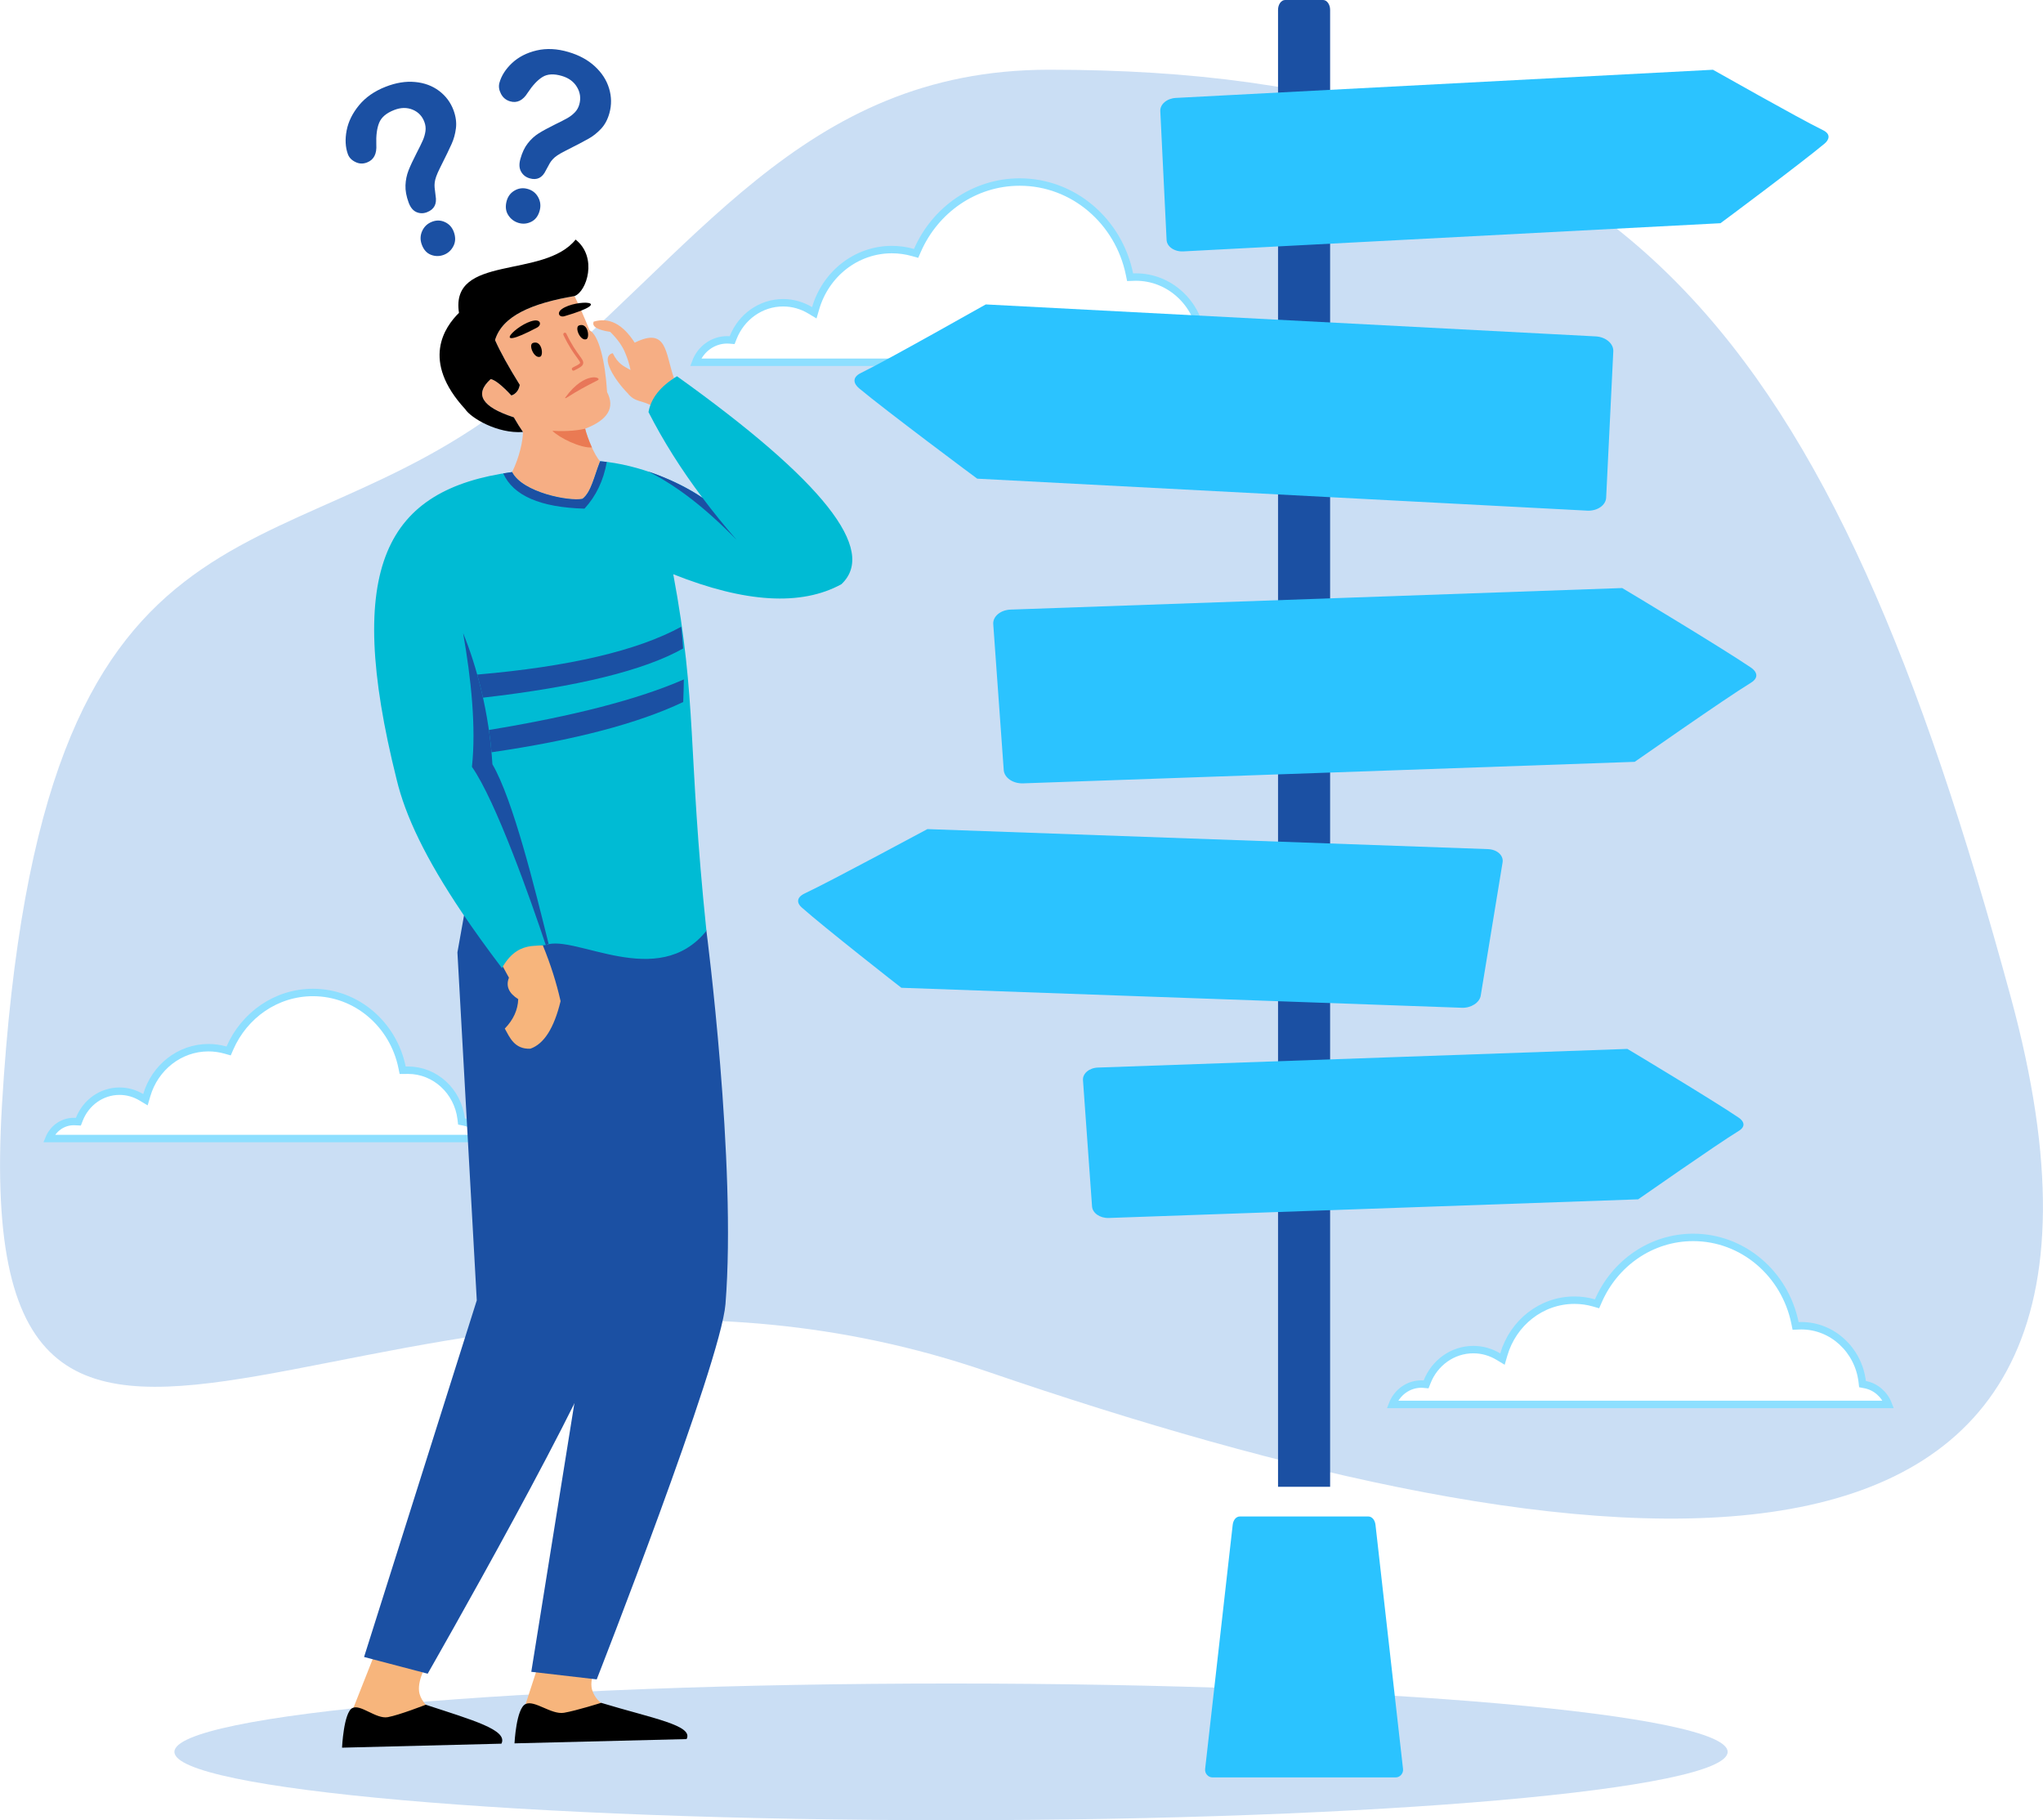 <svg width="275" height="245" viewBox="0 0 275 245" fill="none" xmlns="http://www.w3.org/2000/svg">
<g clip-path="url(#clip0_966_2)">
<path fill-rule="evenodd" clip-rule="evenodd" d="M141.226 9.384C107.718 9.384 93.604 34.215 69.415 53.522C37.401 79.07 5.392 62.439 0.263 148.77C-4.296 225.604 52.631 157.088 132.895 184.609C213.164 212.134 294.913 223.217 270.651 134.168C246.398 45.114 219.076 9.384 141.226 9.384Z" fill="#CADEF4"/>
<path d="M65.144 153.243H6.596C7.152 151.889 8.443 150.955 9.933 150.955C10.009 150.955 10.092 150.959 10.19 150.963L10.549 150.981L10.68 150.647C11.553 148.423 13.655 146.873 16.09 146.873C17.157 146.873 18.157 147.172 19.022 147.689L19.576 148.021L19.758 147.401C20.844 143.701 24.158 141.018 28.06 141.018C28.853 141.018 29.623 141.134 30.357 141.339L30.776 141.457L30.95 141.058C32.88 136.645 37.163 133.587 42.124 133.587C48.005 133.587 52.937 137.89 54.118 143.652L54.2 144.052H54.608C54.666 144.052 54.722 144.051 54.772 144.05L54.774 144.05C54.826 144.048 54.872 144.047 54.918 144.047C58.579 144.047 61.623 146.885 62.073 150.586L62.117 150.947L62.474 151.016C63.669 151.248 64.67 152.098 65.144 153.243Z" fill="white" stroke="#8DDFFF"/>
<path d="M251.062 186.369C252.478 186.643 253.651 187.662 254.178 189.034H220.802H187.425C188.045 187.419 189.562 186.293 191.316 186.293C191.406 186.293 191.501 186.297 191.59 186.305L191.963 186.339L192.1 185.99C193.105 183.44 195.518 181.655 198.316 181.655C199.546 181.655 200.692 182 201.684 182.598L202.24 182.932L202.422 182.31C203.662 178.068 207.458 175.003 211.925 175.003C212.836 175.003 213.718 175.128 214.551 175.37L214.972 175.492L215.148 175.09C217.352 170.045 222.245 166.553 227.912 166.553C234.635 166.553 240.264 171.469 241.614 178.052L241.699 178.468L242.123 178.451C242.243 178.446 242.352 178.442 242.459 178.442C246.657 178.442 250.144 181.699 250.662 185.938L250.706 186.299L251.062 186.369Z" fill="white" stroke="#8DDFFF"/>
<path d="M165.573 48.761H93.637C94.299 46.988 95.954 45.742 97.88 45.742C97.98 45.742 98.08 45.746 98.18 45.754L98.551 45.785L98.687 45.439C99.774 42.681 102.387 40.75 105.413 40.75C106.739 40.75 107.98 41.124 109.055 41.769L109.61 42.102L109.792 41.48C111.132 36.903 115.225 33.593 120.052 33.593C121.033 33.593 121.985 33.732 122.894 33.989L123.314 34.107L123.488 33.708C125.865 28.271 131.141 24.501 137.259 24.501C144.506 24.501 150.581 29.804 152.035 36.901L152.12 37.316L152.544 37.301L152.553 37.3C152.679 37.296 152.789 37.291 152.903 37.291C157.443 37.291 161.212 40.813 161.766 45.391L161.81 45.752L162.167 45.822C163.724 46.125 165.011 47.252 165.573 48.761Z" fill="white" stroke="#8DDFFF"/>
<path fill-rule="evenodd" clip-rule="evenodd" d="M128.013 245C185.591 245 232.553 240.867 232.553 235.8C232.553 230.733 185.591 226.599 128.013 226.599C70.439 226.599 23.477 230.733 23.477 235.8C23.477 240.867 70.439 245 128.013 245Z" fill="#CADEF4"/>
<path fill-rule="evenodd" clip-rule="evenodd" d="M50.828 221.636L47.485 230.096C47.357 231.02 46.806 233.332 46.824 234.172C46.897 237.324 60.957 231.138 57.741 229.812C57.454 229.695 56.521 228.708 56.407 227.623C56.22 225.972 57.514 223.858 57.514 223.858L50.828 221.636Z" fill="#F7B57C"/>
<path fill-rule="evenodd" clip-rule="evenodd" d="M46.041 235.234C46.041 235.234 46.259 230.482 47.439 229.897C48.55 229.35 50.622 231.412 52.198 231.129C53.774 230.841 57.308 229.454 57.308 229.454C63.671 231.544 68.399 232.856 67.497 234.696L46.041 235.234Z" fill="black"/>
<path fill-rule="evenodd" clip-rule="evenodd" d="M72.626 223.604L70.704 229.52C70.567 230.44 70.02 232.752 70.038 233.592C70.111 236.748 84.171 230.563 80.956 229.232C80.664 229.119 79.74 228.128 79.621 227.043C79.434 225.396 80.728 223.278 80.728 223.278L72.626 223.604Z" fill="#F7B57C"/>
<path fill-rule="evenodd" clip-rule="evenodd" d="M89.641 112.229L95.088 125.284C95.088 125.284 99.174 156.659 97.652 175.541C97.019 183.443 80.322 226.043 80.322 226.043L71.514 225.024L79.475 175.408L77.344 155.81L70.339 118.211L89.641 112.229Z" fill="#1B50A3"/>
<path fill-rule="evenodd" clip-rule="evenodd" d="M83.515 113.932L86.981 127.629C86.981 127.629 86.412 159.277 82.14 177.749C80.35 185.486 57.568 225.278 57.568 225.278L49.006 223.028L64.177 175.026L61.572 128.19L63.548 117.126L83.515 113.932Z" fill="#1B50A3"/>
<path fill-rule="evenodd" clip-rule="evenodd" d="M69.255 234.653C69.255 234.653 69.483 229.945 70.744 229.364C71.942 228.779 74.206 230.822 75.914 230.539C77.608 230.247 80.919 229.199 80.919 229.199C87.787 231.285 93.394 232.228 92.419 234.078L69.255 234.653Z" fill="black"/>
<path fill-rule="evenodd" clip-rule="evenodd" d="M85.433 46.124C89.819 43.963 89.527 47.483 90.72 50.899C89.14 52.064 88.302 53.022 87.828 54.678C86.444 53.828 85.505 54.206 84.494 52.932C82.855 51.285 80.668 47.987 82.481 47.539C83.21 49.016 83.948 49.276 84.872 49.804C84.722 49.044 84.49 48.299 84.185 47.572C83.816 46.619 83.132 45.647 82.135 44.666C80.386 44.402 79.644 43.944 79.912 43.293C81.98 42.67 83.82 43.614 85.433 46.124Z" fill="#F6AE84"/>
<path fill-rule="evenodd" clip-rule="evenodd" d="M90.625 77.291C93.863 94.64 92.547 100.83 95.088 125.284C88.557 133.403 77.394 125.704 73.464 127.194C71.76 127.369 69.119 127.61 67.57 130.313C65.552 127.652 63.772 125.18 62.214 122.868C57.281 115.541 54.567 109.823 53.396 104.944C46.187 76.15 52.012 65.864 68.936 63.538C70.33 66.294 76.633 67.506 78.396 67.138C79.576 66.256 79.963 64.123 80.778 62.08C86.034 62.514 91.495 64.883 94.574 67.02C91.686 63.184 89.259 59.33 87.291 55.466C87.624 53.593 88.903 51.984 91.126 50.644C110.779 64.708 118.157 74.036 113.256 78.636C107.85 81.594 100.308 81.146 90.625 77.291Z" fill="#00BBD4"/>
<path fill-rule="evenodd" clip-rule="evenodd" d="M99.165 72.682C95.011 68.412 91.04 65.341 87.246 63.463C90.156 64.439 92.77 65.77 94.574 67.02C95.99 68.912 97.52 70.799 99.165 72.682ZM73.464 127.195C71.487 121.269 66.764 107.832 63.526 103.217C64.1 97.909 63.421 91.37 62.337 85.213C64.159 89.657 65.867 95.989 66.281 102.868C69.078 107.657 72.015 119.697 73.851 127.062C73.336 127.095 73.987 127.171 73.464 127.195Z" fill="#1B50A3"/>
<path fill-rule="evenodd" clip-rule="evenodd" d="M78.396 67.138C76.633 67.506 70.33 66.294 68.936 63.538C69.924 61.528 70.389 59.33 70.394 58.145C70.038 57.636 69.624 56.98 69.159 56.173C64.833 54.763 63.803 53.05 66.058 51.021C66.673 51.163 67.597 51.904 68.836 53.234C69.451 53.017 69.829 52.54 69.966 51.804C68.453 49.375 67.342 47.365 66.636 45.775C67.615 42.5 71.642 40.821 77.335 39.849C78.027 41.283 78.701 42.816 79.352 44.454C80.591 45.076 81.461 48.544 81.716 52.772C82.814 54.881 81.83 56.523 78.765 57.702C79.006 58.759 80.008 61.316 80.778 62.08C79.963 64.123 79.576 66.256 78.396 67.138Z" fill="#F6AE84"/>
<path fill-rule="evenodd" clip-rule="evenodd" d="M77.335 39.849C71.642 40.821 67.616 42.5 66.636 45.775C67.342 47.365 68.454 49.375 69.966 51.804C69.829 52.54 69.451 53.017 68.836 53.234C67.597 51.904 66.673 51.163 66.058 51.021C63.803 53.05 64.833 54.763 69.16 56.173C69.624 56.98 70.039 57.636 70.394 58.145C66.946 58.4 63.375 56.249 62.619 55.074C56.617 48.554 59.873 43.996 61.781 42.109C60.561 34.182 73.2 37.589 77.481 32.248C80.491 34.626 78.97 39.264 77.335 39.849Z" fill="black"/>
<path fill-rule="evenodd" clip-rule="evenodd" d="M74.361 57.985C75.427 58.07 77.367 58.046 78.765 57.702C78.897 58.278 79.252 59.297 79.676 60.231C78.118 60.325 75.249 58.915 74.361 57.985Z" fill="#EA7A53"/>
<path fill-rule="evenodd" clip-rule="evenodd" d="M73.067 127.237C74.11 129.785 74.907 132.29 75.458 134.753C74.579 138.386 73.222 140.518 71.387 141.155C69.214 141.24 68.599 139.589 67.948 138.447C69.105 137.253 69.706 135.932 69.756 134.484C68.476 133.677 68.062 132.715 68.508 131.601C68.207 131.04 67.93 130.535 67.679 130.087C68.895 128.096 70.171 127.534 71.469 127.345C72.001 127.284 72.534 127.27 73.067 127.237Z" fill="#F7B57C"/>
<path fill-rule="evenodd" clip-rule="evenodd" d="M66.162 101.255C77.266 99.641 85.87 97.386 91.964 94.489C92.005 93.46 92.037 92.465 92.05 91.45C85.965 94.111 77.221 96.381 65.807 98.254C65.953 99.235 66.071 100.24 66.162 101.255Z" fill="#1B50A3"/>
<path fill-rule="evenodd" clip-rule="evenodd" d="M78.396 67.138C76.633 67.506 70.33 66.294 68.936 63.538C68.531 63.595 68.13 63.656 67.738 63.722C69.082 66.713 72.73 68.299 78.674 68.464C80.231 66.78 81.233 64.68 81.68 62.175C81.379 62.137 81.078 62.104 80.778 62.08C79.963 64.123 79.575 66.256 78.396 67.138ZM65.015 93.904C77.749 92.441 86.726 90.233 91.95 87.284C91.895 86.369 91.813 85.406 91.7 84.359C85.797 87.582 76.642 89.728 64.236 90.799C64.514 91.795 64.778 92.833 65.015 93.904Z" fill="#1B50A3"/>
<path fill-rule="evenodd" clip-rule="evenodd" d="M76.237 53.55C77.859 52.526 78.797 52.022 80.464 51.177C81.129 50.837 78.765 49.818 76.091 53.508C76.028 53.597 76.11 53.63 76.237 53.55Z" fill="#E87659"/>
<path fill-rule="evenodd" clip-rule="evenodd" d="M71.888 43.147C72.803 43.001 72.917 43.755 72.293 44.09C65.612 47.624 69.62 43.505 71.888 43.147Z" fill="black"/>
<path fill-rule="evenodd" clip-rule="evenodd" d="M75.649 41.585C74.88 42.123 75.294 42.755 75.973 42.562C83.187 40.448 77.544 40.25 75.649 41.585Z" fill="black"/>
<path fill-rule="evenodd" clip-rule="evenodd" d="M77.235 49.884L77.28 49.87C78.023 49.502 78.414 49.294 78.496 48.95C78.569 48.639 78.364 48.355 77.986 47.841C77.572 47.27 76.943 46.407 76.228 44.902C76.178 44.793 76.046 44.751 75.941 44.803C75.836 44.855 75.791 44.987 75.846 45.1C76.574 46.638 77.221 47.525 77.649 48.11C77.895 48.445 78.109 48.738 78.082 48.846C78.045 49.002 77.517 49.261 77.094 49.469C76.989 49.521 76.943 49.653 76.998 49.766C77.039 49.861 77.139 49.908 77.235 49.884Z" fill="#E87659"/>
<path fill-rule="evenodd" clip-rule="evenodd" d="M78.924 45.657C79.421 45.477 79.157 43.368 77.945 43.803C77.298 44.034 78.105 45.949 78.924 45.657Z" fill="black"/>
<path fill-rule="evenodd" clip-rule="evenodd" d="M72.707 48.016C73.209 47.837 72.94 45.727 71.733 46.162C71.082 46.393 71.892 48.308 72.707 48.016Z" fill="black"/>
<path fill-rule="evenodd" clip-rule="evenodd" d="M172.984 -7.62939e-06H178.094C178.614 -7.62939e-06 179.042 0.599 179.042 1.326V200.117H172.032V1.326C172.032 0.599 172.46 -7.62939e-06 172.984 -7.62939e-06Z" fill="#1B50A3"/>
<g filter="url(#filter0_i_966_2)">
<path fill-rule="evenodd" clip-rule="evenodd" d="M166.89 200.117H184.184C184.716 200.117 185.081 200.636 185.149 201.24L188.857 234.111C188.925 234.719 188.419 235.234 187.896 235.234H163.178C162.654 235.234 162.149 234.724 162.217 234.111L165.929 201.24C165.997 200.627 166.362 200.117 166.89 200.117Z" fill="#2BC3FF"/>
</g>
<g filter="url(#filter1_i_966_2)">
<path fill-rule="evenodd" clip-rule="evenodd" d="M158.264 9.181L230.572 5.388C230.604 5.388 242.117 11.932 245.369 13.512C246.526 14.074 246.175 14.843 245.592 15.334C242.468 17.943 231.61 26.044 231.583 26.044L159.275 29.837C158.087 29.898 157.075 29.205 157.03 28.294L156.183 10.951C156.137 10.04 157.075 9.243 158.264 9.181Z" fill="#2BC3FF"/>
</g>
<g filter="url(#filter2_i_966_2)">
<path fill-rule="evenodd" clip-rule="evenodd" d="M137.705 101.439L220.037 98.542C220.069 98.542 232.202 90.016 235.663 87.912C236.893 87.162 236.397 86.331 235.668 85.841C231.783 83.203 218.384 75.149 218.356 75.149L136.029 78.051C134.672 78.098 133.624 78.981 133.697 80.009L135.109 99.65C135.182 100.684 136.352 101.486 137.705 101.439Z" fill="#2BC3FF"/>
</g>
<g filter="url(#filter3_i_966_2)">
<path fill-rule="evenodd" clip-rule="evenodd" d="M149.242 159.938L220.506 157.428C220.538 157.428 231.041 150.049 234.033 148.228C235.099 147.581 234.671 146.859 234.038 146.435C230.676 144.151 219.081 137.183 219.053 137.183L147.789 139.693C146.618 139.73 145.712 140.495 145.776 141.386L146.996 158.39C147.06 159.282 148.071 159.976 149.242 159.938Z" fill="#2BC3FF"/>
</g>
<g filter="url(#filter4_i_966_2)">
<path fill-rule="evenodd" clip-rule="evenodd" d="M214.79 41.278L132.691 36.975C132.654 36.975 119.578 44.407 115.889 46.199C114.577 46.841 114.974 47.709 115.638 48.266C119.182 51.229 131.516 60.429 131.543 60.429L213.647 64.732C215 64.803 216.148 64.015 216.198 62.981L217.159 43.288C217.209 42.255 216.148 41.349 214.79 41.278Z" fill="#2BC3FF"/>
</g>
<g filter="url(#filter5_i_966_2)">
<path fill-rule="evenodd" clip-rule="evenodd" d="M200.279 110.29L124.834 107.596C124.802 107.596 111.94 114.555 108.342 116.244C107.067 116.843 107.34 117.631 107.896 118.126C110.861 120.768 121.304 128.954 121.331 128.954L196.777 131.644C198.016 131.691 199.159 130.955 199.314 130.011L202.256 112.082C202.411 111.139 201.523 110.332 200.279 110.29Z" fill="#2BC3FF"/>
</g>
<path fill-rule="evenodd" clip-rule="evenodd" d="M69.806 30.007C69.21 29.828 68.74 29.474 68.403 28.941C68.066 28.407 68.003 27.775 68.198 27.053C68.376 26.412 68.74 25.94 69.296 25.629C69.847 25.317 70.435 25.256 71.063 25.44C71.683 25.624 72.147 25.997 72.448 26.558C72.753 27.124 72.817 27.723 72.639 28.365C72.443 29.078 72.065 29.573 71.51 29.851C70.954 30.125 70.394 30.177 69.806 30.007ZM67.224 11.153C67.488 10.186 68.062 9.299 68.932 8.478C69.806 7.667 70.904 7.101 72.234 6.789C73.564 6.478 74.994 6.549 76.524 7.002C77.95 7.422 79.134 8.063 80.077 8.936C81.01 9.799 81.652 10.786 81.985 11.899C82.322 13.008 82.336 14.117 82.035 15.211C81.798 16.079 81.42 16.787 80.901 17.339C80.382 17.891 79.826 18.334 79.229 18.665C78.637 19.004 77.581 19.556 76.064 20.321C75.641 20.533 75.299 20.731 75.03 20.91C74.766 21.09 74.552 21.264 74.406 21.434C74.247 21.604 74.119 21.779 74.01 21.958C73.905 22.142 73.723 22.468 73.477 22.934C72.999 23.939 72.275 24.293 71.286 24.001C70.776 23.85 70.394 23.553 70.143 23.104C69.884 22.651 69.856 22.09 70.043 21.406C70.28 20.552 70.608 19.849 71.036 19.302C71.464 18.75 71.951 18.301 72.507 17.952C73.058 17.603 73.787 17.212 74.68 16.768C75.467 16.386 76.041 16.089 76.397 15.886C76.761 15.678 77.084 15.423 77.376 15.126C77.663 14.829 77.868 14.466 77.981 14.05C78.205 13.234 78.105 12.46 77.672 11.729C77.239 10.998 76.565 10.498 75.641 10.224C74.556 9.903 73.687 9.95 73.017 10.366C72.352 10.781 71.692 11.484 71.036 12.479C70.385 13.527 69.592 13.914 68.658 13.64C68.107 13.475 67.697 13.14 67.433 12.626C67.165 12.111 67.096 11.621 67.224 11.153Z" fill="#1B50A3"/>
<path fill-rule="evenodd" clip-rule="evenodd" d="M59.763 34.291C59.18 34.517 58.597 34.522 58.019 34.3C57.445 34.083 57.026 33.616 56.771 32.913C56.543 32.291 56.561 31.687 56.826 31.097C57.094 30.502 57.532 30.092 58.142 29.851C58.743 29.615 59.331 29.63 59.895 29.894C60.465 30.158 60.861 30.601 61.089 31.224C61.339 31.918 61.325 32.55 61.038 33.111C60.752 33.678 60.328 34.069 59.763 34.291ZM46.828 20.755C46.487 19.821 46.432 18.75 46.66 17.556C46.892 16.362 47.452 15.23 48.336 14.159C49.224 13.083 50.413 12.262 51.907 11.677C53.291 11.135 54.608 10.918 55.865 11.036C57.117 11.149 58.197 11.55 59.107 12.234C60.014 12.918 60.665 13.796 61.057 14.862C61.362 15.702 61.467 16.509 61.371 17.268C61.275 18.032 61.08 18.735 60.793 19.368C60.51 20.005 59.982 21.099 59.203 22.647C58.989 23.081 58.825 23.453 58.716 23.76C58.606 24.072 58.538 24.34 58.515 24.572C58.488 24.803 58.483 25.025 58.502 25.237C58.52 25.449 58.561 25.822 58.634 26.346C58.83 27.45 58.452 28.181 57.49 28.558C56.994 28.752 56.516 28.747 56.056 28.549C55.587 28.341 55.241 27.912 54.999 27.247C54.694 26.412 54.553 25.647 54.58 24.94C54.608 24.237 54.744 23.572 54.986 22.949C55.227 22.331 55.587 21.562 56.051 20.656C56.461 19.863 56.753 19.269 56.917 18.886C57.09 18.495 57.204 18.089 57.267 17.674C57.327 17.254 57.281 16.839 57.131 16.433C56.844 15.64 56.316 15.084 55.55 14.763C54.781 14.447 53.947 14.456 53.05 14.81C51.998 15.22 51.324 15.796 51.028 16.546C50.732 17.287 50.609 18.264 50.654 19.467C50.732 20.712 50.322 21.51 49.415 21.863C48.878 22.076 48.359 22.062 47.844 21.807C47.334 21.562 46.997 21.212 46.828 20.755Z" fill="#1B50A3"/>
</g>
<defs>
<filter id="filter0_i_966_2" x="162.211" y="200.117" width="26.652" height="39.117" filterUnits="userSpaceOnUse" color-interpolation-filters="sRGB">
<feFlood flood-opacity="0" result="BackgroundImageFix"/>
<feBlend mode="normal" in="SourceGraphic" in2="BackgroundImageFix" result="shape"/>
<feColorMatrix in="SourceAlpha" type="matrix" values="0 0 0 0 0 0 0 0 0 0 0 0 0 0 0 0 0 0 127 0" result="hardAlpha"/>
<feOffset dy="4"/>
<feGaussianBlur stdDeviation="2"/>
<feComposite in2="hardAlpha" operator="arithmetic" k2="-1" k3="1"/>
<feColorMatrix type="matrix" values="0 0 0 0 0 0 0 0 0 0 0 0 0 0 0 0 0 0 0.25 0"/>
<feBlend mode="normal" in2="shape" result="effect1_innerShadow_966_2"/>
</filter>
<filter id="filter1_i_966_2" x="156.181" y="5.388" width="89.953" height="28.453" filterUnits="userSpaceOnUse" color-interpolation-filters="sRGB">
<feFlood flood-opacity="0" result="BackgroundImageFix"/>
<feBlend mode="normal" in="SourceGraphic" in2="BackgroundImageFix" result="shape"/>
<feColorMatrix in="SourceAlpha" type="matrix" values="0 0 0 0 0 0 0 0 0 0 0 0 0 0 0 0 0 0 127 0" result="hardAlpha"/>
<feOffset dy="4"/>
<feGaussianBlur stdDeviation="2"/>
<feComposite in2="hardAlpha" operator="arithmetic" k2="-1" k3="1"/>
<feColorMatrix type="matrix" values="0 0 0 0 0 0 0 0 0 0 0 0 0 0 0 0 0 0 0.25 0"/>
<feBlend mode="normal" in2="shape" result="effect1_innerShadow_966_2"/>
</filter>
<filter id="filter2_i_966_2" x="133.693" y="75.149" width="102.718" height="30.291" filterUnits="userSpaceOnUse" color-interpolation-filters="sRGB">
<feFlood flood-opacity="0" result="BackgroundImageFix"/>
<feBlend mode="normal" in="SourceGraphic" in2="BackgroundImageFix" result="shape"/>
<feColorMatrix in="SourceAlpha" type="matrix" values="0 0 0 0 0 0 0 0 0 0 0 0 0 0 0 0 0 0 127 0" result="hardAlpha"/>
<feOffset dy="4"/>
<feGaussianBlur stdDeviation="2"/>
<feComposite in2="hardAlpha" operator="arithmetic" k2="-1" k3="1"/>
<feColorMatrix type="matrix" values="0 0 0 0 0 0 0 0 0 0 0 0 0 0 0 0 0 0 0.25 0"/>
<feBlend mode="normal" in2="shape" result="effect1_innerShadow_966_2"/>
</filter>
<filter id="filter3_i_966_2" x="145.772" y="137.183" width="88.91" height="26.757" filterUnits="userSpaceOnUse" color-interpolation-filters="sRGB">
<feFlood flood-opacity="0" result="BackgroundImageFix"/>
<feBlend mode="normal" in="SourceGraphic" in2="BackgroundImageFix" result="shape"/>
<feColorMatrix in="SourceAlpha" type="matrix" values="0 0 0 0 0 0 0 0 0 0 0 0 0 0 0 0 0 0 127 0" result="hardAlpha"/>
<feOffset dy="4"/>
<feGaussianBlur stdDeviation="2"/>
<feComposite in2="hardAlpha" operator="arithmetic" k2="-1" k3="1"/>
<feColorMatrix type="matrix" values="0 0 0 0 0 0 0 0 0 0 0 0 0 0 0 0 0 0 0.25 0"/>
<feBlend mode="normal" in2="shape" result="effect1_innerShadow_966_2"/>
</filter>
<filter id="filter4_i_966_2" x="115.021" y="36.975" width="102.139" height="31.761" filterUnits="userSpaceOnUse" color-interpolation-filters="sRGB">
<feFlood flood-opacity="0" result="BackgroundImageFix"/>
<feBlend mode="normal" in="SourceGraphic" in2="BackgroundImageFix" result="shape"/>
<feColorMatrix in="SourceAlpha" type="matrix" values="0 0 0 0 0 0 0 0 0 0 0 0 0 0 0 0 0 0 127 0" result="hardAlpha"/>
<feOffset dy="4"/>
<feGaussianBlur stdDeviation="2"/>
<feComposite in2="hardAlpha" operator="arithmetic" k2="-1" k3="1"/>
<feColorMatrix type="matrix" values="0 0 0 0 0 0 0 0 0 0 0 0 0 0 0 0 0 0 0.25 0"/>
<feBlend mode="normal" in2="shape" result="effect1_innerShadow_966_2"/>
</filter>
<filter id="filter5_i_966_2" x="107.431" y="107.596" width="94.843" height="28.05" filterUnits="userSpaceOnUse" color-interpolation-filters="sRGB">
<feFlood flood-opacity="0" result="BackgroundImageFix"/>
<feBlend mode="normal" in="SourceGraphic" in2="BackgroundImageFix" result="shape"/>
<feColorMatrix in="SourceAlpha" type="matrix" values="0 0 0 0 0 0 0 0 0 0 0 0 0 0 0 0 0 0 127 0" result="hardAlpha"/>
<feOffset dy="4"/>
<feGaussianBlur stdDeviation="2"/>
<feComposite in2="hardAlpha" operator="arithmetic" k2="-1" k3="1"/>
<feColorMatrix type="matrix" values="0 0 0 0 0 0 0 0 0 0 0 0 0 0 0 0 0 0 0.25 0"/>
<feBlend mode="normal" in2="shape" result="effect1_innerShadow_966_2"/>
</filter>
<clipPath id="clip0_966_2">
<rect width="275" height="245" fill="white"/>
</clipPath>
</defs>
</svg>
